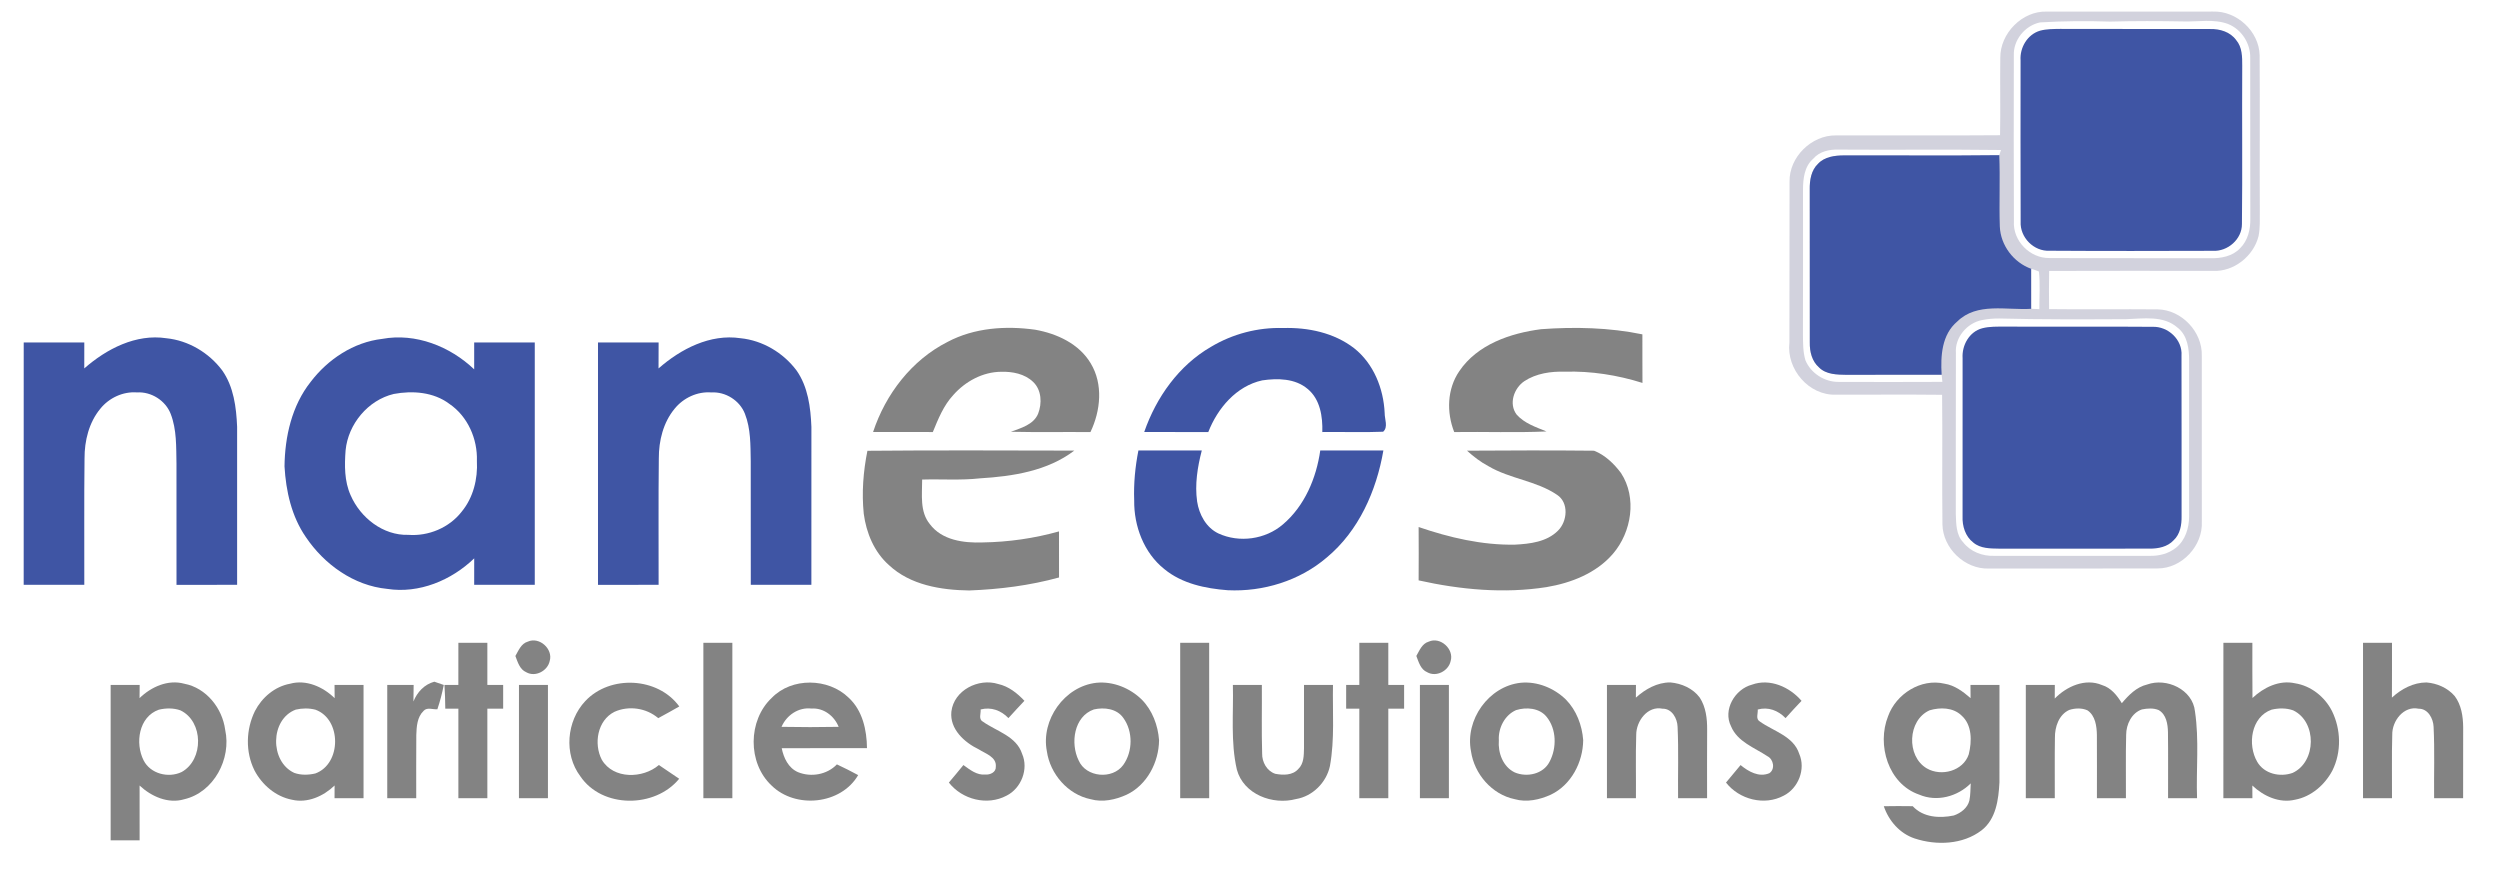 <?xml version="1.0" encoding="UTF-8" standalone="no"?>
<svg
   xmlns:dc="http://purl.org/dc/elements/1.1/"
   xmlns:cc="http://creativecommons.org/ns#"
   xmlns:rdf="http://www.w3.org/1999/02/22-rdf-syntax-ns#"
   xmlns:svg="http://www.w3.org/2000/svg"
   xmlns="http://www.w3.org/2000/svg"
   xmlns:sodipodi="http://sodipodi.sourceforge.net/DTD/sodipodi-0.dtd"
   xmlns:inkscape="http://www.inkscape.org/namespaces/inkscape"
   width="949pt"
   height="330pt"
   viewBox="0 0 949 330"
   version="1.1"
   id="svg3248"
   inkscape:version="0.48.0 r9654"
   sodipodi:docname="naneos_v3_white.svg">
  <defs
     id="defs3350" />
  <sodipodi:namedview
     pagecolor="#ffffff"
     bordercolor="#666666"
     borderopacity="1"
     objecttolerance="10"
     gridtolerance="10"
     guidetolerance="10"
     inkscape:pageopacity="0"
     inkscape:pageshadow="2"
     inkscape:window-width="1133"
     inkscape:window-height="797"
     id="namedview3348"
     showgrid="false"
     inkscape:zoom="0.42992624"
     inkscape:cx="578.89565"
     inkscape:cy="206.25"
     inkscape:window-x="122"
     inkscape:window-y="109"
     inkscape:window-maximized="0"
     inkscape:current-layer="svg3248" />
  <path
     fill="#ffffff"
     d=" M 0.00 0.00 L 949.00 0.00 L 949.00 330.00 L 0.00 330.00 L 0.00 0.00 Z"
     id="path3250" />
  <path
     fill="#d2d2dd"
     d=" M 759.31 21.97 C 759.21 12.70 767.61 4.08 776.97 4.40 C 797.99 4.40 819.01 4.42 840.03 4.39 C 849.09 4.07 857.53 11.86 857.76 20.96 C 857.91 40.63 857.73 60.31 857.83 79.99 C 857.80 83.19 857.98 86.43 857.36 89.58 C 855.48 97.23 847.96 103.23 840.00 102.83 C 819.29 102.82 798.57 102.76 777.86 102.85 C 777.77 107.68 777.77 112.51 777.84 117.34 C 791.58 117.52 805.32 117.30 819.06 117.43 C 828.12 117.60 836.04 125.92 835.80 134.99 C 835.82 155.99 835.81 176.99 835.81 198.00 C 836.29 207.15 828.24 215.84 819.02 215.78 C 797.67 215.86 776.32 215.78 754.97 215.82 C 745.84 216.13 737.49 208.13 737.35 199.01 C 737.15 182.63 737.42 166.25 737.22 149.87 C 723.81 149.72 710.40 149.85 697.00 149.82 C 686.64 150.23 678.07 140.15 679.26 130.03 C 679.34 109.67 679.24 89.32 679.31 68.97 C 679.12 59.63 687.67 51.25 696.95 51.40 C 717.71 51.35 738.46 51.50 759.22 51.33 C 759.42 41.55 759.17 31.76 759.31 21.97 Z"
     id="path3252" />
  <path
     fill="#ffffff"
     d=" M 774.38 8.51 C 783.22 7.97 792.13 7.91 801.00 8.20 C 810.32 7.94 819.65 7.97 828.97 8.14 C 834.55 8.29 840.37 7.11 845.75 9.10 C 850.88 11.13 854.32 16.47 854.18 21.97 C 854.23 42.32 854.15 62.68 854.22 83.03 C 854.30 87.08 853.29 91.37 850.30 94.28 C 847.43 97.32 843.05 98.11 839.05 98.02 C 818.66 97.94 798.27 98.07 777.89 97.95 C 770.51 98.03 764.01 91.39 764.48 83.96 C 764.37 63.00 764.43 42.03 764.45 21.06 C 764.19 15.19 768.69 9.71 774.38 8.51 Z"
     id="path3254" />
  <path
     fill="#5155d0"
     d=" M 774.40 11.65 C 776.87 10.98 779.47 11.01 782.02 10.97 C 801.02 11.05 820.02 10.96 839.01 11.02 C 842.69 10.93 846.60 12.10 848.84 15.20 C 851.17 17.90 851.16 21.64 851.15 25.01 C 851.03 45.02 851.27 65.03 851.04 85.03 C 851.08 90.80 845.64 95.53 839.98 95.21 C 819.35 95.27 798.71 95.32 778.09 95.18 C 772.06 95.54 766.70 90.11 767.04 84.10 C 766.94 63.72 767.02 43.34 767.01 22.96 C 766.66 18.08 769.60 13.06 774.40 11.65 Z"
     id="path3256"
     style="fill:#3f55a4" />
  <path
     fill="#ffffff"
     d=" M 688.30 60.26 C 690.70 57.45 694.47 56.67 698.01 56.79 C 718.53 56.94 739.05 56.67 759.57 56.94 C 759.41 57.43 759.08 58.41 758.92 58.90 C 739.27 59.14 719.61 58.93 699.96 58.99 C 696.49 59.01 692.65 59.48 690.15 62.15 C 687.49 64.66 686.92 68.47 686.98 71.95 C 687.02 91.32 686.98 110.68 687.00 130.05 C 686.93 133.49 687.83 137.15 690.52 139.49 C 693.26 142.22 697.38 142.21 700.99 142.28 C 713.01 142.23 725.03 142.26 737.05 142.25 C 737.12 142.93 737.26 144.28 737.33 144.96 C 724.18 145.02 711.03 145.02 697.89 144.97 C 692.57 145.01 687.41 141.69 685.35 136.79 C 684.39 133.60 684.43 130.23 684.40 126.93 C 684.46 108.63 684.42 90.34 684.42 72.05 C 684.44 67.86 684.92 63.18 688.30 60.26 Z"
     id="path3258" />
  <path
     fill="#5155d0"
     d=" M 690.15 62.15 C 692.65 59.48 696.49 59.01 699.96 58.99 C 719.61 58.93 739.27 59.14 758.92 58.90 C 759.29 67.93 758.83 76.97 759.13 85.99 C 759.41 93.14 764.38 99.69 771.10 102.06 C 771.13 107.11 771.13 112.17 771.11 117.22 C 761.73 117.84 750.48 114.66 742.98 122.04 C 737.08 126.99 736.61 135.13 737.05 142.25 C 725.03 142.26 713.01 142.23 700.99 142.28 C 697.38 142.21 693.26 142.22 690.52 139.49 C 687.83 137.15 686.93 133.49 687.00 130.05 C 686.98 110.68 687.02 91.32 686.98 71.95 C 686.92 68.47 687.49 64.66 690.15 62.15 Z"
     id="path3260"
     style="fill:#3f55a4" />
  <path
     fill="#ffffff"
     d=" M 771.10 102.06 C 772.07 102.34 773.02 102.67 773.97 103.06 C 774.50 107.80 774.11 112.59 774.14 117.35 C 773.39 117.32 771.87 117.25 771.11 117.22 C 771.13 112.17 771.13 107.11 771.10 102.06 Z"
     id="path3262" />
  <path
     fill="#ffffff"
     d=" M 752.38 121.50 C 754.53 121.05 756.72 120.89 758.92 120.90 C 774.96 121.32 791.00 121.23 807.04 121.16 C 813.58 120.95 821.28 119.65 826.63 124.40 C 830.41 127.35 831.01 132.46 830.99 136.94 C 830.99 156.63 831.01 176.32 830.99 196.01 C 830.98 200.39 829.57 205.09 826.03 207.90 C 823.23 210.17 819.57 211.09 816.02 211.00 C 796.34 210.99 776.66 211.00 756.97 211.00 C 752.53 211.17 747.96 209.41 745.21 205.84 C 742.47 202.95 742.57 198.71 742.42 195.00 C 742.46 174.69 742.38 154.37 742.46 134.06 C 742.00 128.12 746.66 122.61 752.38 121.50 Z"
     id="path3264" />
  <path
     fill="#5155d0"
     d=" M 752.47 124.61 C 755.25 123.88 758.16 124.00 761.02 123.98 C 779.69 124.08 798.36 123.90 817.04 124.06 C 822.98 123.80 828.53 128.94 828.10 135.01 C 828.16 155.33 828.11 175.66 828.13 195.98 C 828.18 199.23 827.61 202.77 825.11 205.08 C 822.79 207.60 819.25 208.29 815.97 208.26 C 796.95 208.27 777.94 208.23 758.93 208.27 C 755.54 208.20 751.77 208.27 749.05 205.94 C 746.02 203.62 744.84 199.68 744.99 195.99 C 745.01 175.98 744.99 155.97 745.00 135.96 C 744.68 131.08 747.55 125.89 752.47 124.61 Z"
     id="path3266"
     style="fill:#3f55a4" />
  <path
     fill="#838383"
     d=" M 359.73 129.77 C 369.87 124.40 381.76 123.60 392.95 125.16 C 401.19 126.62 409.62 130.49 414.04 137.93 C 418.83 145.85 417.80 155.95 413.93 164.02 C 403.87 163.93 393.80 164.13 383.75 163.90 C 387.57 162.47 392.31 161.22 394.06 157.07 C 395.60 153.14 395.41 148.01 392.16 144.96 C 388.97 141.88 384.30 141.01 380.01 141.13 C 373.04 141.18 366.44 144.78 361.89 149.93 C 358.18 153.91 356.14 159.05 354.10 164.00 C 346.54 163.99 338.98 164.01 331.42 163.99 C 336.17 149.61 346.08 136.67 359.73 129.77 Z"
     id="path3268" />
  <path
     fill="#5155d0"
     d=" M 459.69 131.66 C 467.89 126.75 477.51 124.22 487.07 124.52 C 496.51 124.23 506.40 126.30 514.00 132.16 C 521.44 138.04 525.19 147.48 525.62 156.78 C 525.58 159.08 527.04 162.13 525.04 163.88 C 517.35 164.21 509.64 163.89 501.95 164.00 C 502.13 158.19 501.15 151.55 496.39 147.65 C 491.66 143.61 484.96 143.54 479.13 144.39 C 469.31 146.54 462.19 154.97 458.67 164.00 C 450.56 163.98 442.46 164.03 434.35 163.98 C 438.91 150.82 447.49 138.71 459.69 131.66 Z"
     id="path3270"
     style="fill:#3f55a4" />
  <path
     fill="#838383"
     d=" M 553.93 140.92 C 560.80 130.74 573.35 126.47 585.01 124.96 C 597.83 124.03 610.83 124.32 623.45 126.92 C 623.47 133.07 623.43 139.21 623.48 145.36 C 613.98 142.37 604.00 140.80 594.03 141.09 C 588.72 140.94 583.16 141.72 578.63 144.70 C 574.68 147.36 572.63 153.32 575.72 157.38 C 578.67 160.72 583.05 162.13 587.05 163.78 C 575.38 164.30 563.69 163.84 552.02 164.01 C 549.07 156.51 549.31 147.70 553.93 140.92 Z"
     id="path3272" />
  <path
     fill="#5155d0"
     d=" M 31.99 139.85 C 40.45 132.43 51.63 126.64 63.17 128.40 C 71.54 129.25 79.32 133.90 84.34 140.59 C 88.72 146.78 89.70 154.61 90.01 162.00 C 90.00 182.00 89.99 202.00 90.01 222.00 C 82.34 221.99 74.67 222.00 67.00 222.01 C 67.00 206.67 67.02 191.33 66.99 175.99 C 66.86 169.66 67.12 163.10 64.79 157.10 C 62.82 152.03 57.43 148.63 52.00 148.96 C 46.70 148.56 41.42 151.02 38.10 155.13 C 33.76 160.36 32.06 167.33 32.09 174.02 C 31.89 190.01 32.05 206.01 32.00 222.00 C 24.33 222.00 16.66 222.00 8.99 222.00 C 9.01 191.33 9.00 160.67 9.00 130.00 C 16.66 130.00 24.33 130.00 32.00 130.00 C 32.01 133.28 32.01 136.56 31.99 139.85 Z"
     id="path3274"
     style="fill:#3f55a4;fill-opacity:1" />
  <path
     fill="#5155d0"
     d=" M 145.09 128.64 C 157.77 126.31 170.83 131.47 180.00 140.21 C 179.99 136.80 180.00 133.40 180.00 130.00 C 187.67 130.00 195.33 130.00 203.00 130.00 C 203.00 160.67 203.00 191.33 203.00 222.00 C 195.34 222.00 187.67 222.00 180.00 222.00 C 180.00 218.65 179.99 215.30 180.01 211.95 C 171.35 220.30 159.08 225.42 146.98 223.54 C 134.30 222.32 123.08 214.25 116.09 203.86 C 110.67 196.01 108.54 186.43 108.00 177.04 C 108.14 165.72 110.77 154.00 117.92 144.97 C 124.47 136.37 134.21 129.90 145.09 128.64 Z"
     id="path3276"
     style="fill:#3f55a4" />
  <path
     fill="#5155d0"
     d=" M 249.98 139.86 C 258.43 132.44 269.60 126.66 281.13 128.39 C 289.51 129.24 297.30 133.89 302.33 140.58 C 306.72 146.78 307.71 154.63 308.01 162.04 C 307.99 182.03 308.00 202.01 308.00 222.00 C 300.33 222.00 292.66 222.00 285.00 222.00 C 284.99 206.33 285.02 190.67 284.98 175.00 C 284.87 168.99 285.01 162.75 282.77 157.06 C 280.80 152.02 275.42 148.63 270.02 148.97 C 264.71 148.55 259.43 151.03 256.10 155.13 C 251.77 160.35 250.06 167.31 250.09 173.98 C 249.90 189.99 250.04 205.99 250.01 222.00 C 242.34 222.00 234.67 222.00 227.00 222.01 C 227.00 191.34 227.00 160.66 227.00 129.99 C 234.67 130.00 242.34 130.00 250.01 130.00 C 250.01 133.29 250.00 136.57 249.98 139.86 Z"
     id="path3278"
     style="fill:#3f55a4" />
  <path
     fill="#ffffff"
     d=" M 149.46 149.55 C 156.60 148.21 164.59 148.80 170.57 153.30 C 177.57 158.05 181.31 166.63 181.03 174.97 C 181.40 181.80 179.66 188.90 175.25 194.24 C 170.51 200.34 162.65 203.61 154.98 203.03 C 145.41 203.32 136.80 196.52 133.10 188.00 C 130.70 182.65 130.76 176.64 131.19 170.92 C 132.16 160.98 139.68 151.89 149.46 149.55 Z"
     id="path3280" />
  <path
     fill="#838383"
     d=" M 329.27 171.12 C 355.45 170.87 381.63 171.01 407.80 171.05 C 397.62 178.80 384.43 180.83 371.99 181.58 C 364.70 182.39 357.36 181.82 350.05 182.04 C 350.07 187.74 349.07 194.21 352.98 198.97 C 357.54 205.09 365.86 206.17 372.96 205.91 C 382.76 205.77 392.56 204.37 402.00 201.72 C 402.00 207.55 401.99 213.38 402.01 219.21 C 390.92 222.26 379.41 223.71 367.93 224.14 C 357.22 224.00 345.55 222.11 337.45 214.52 C 331.85 209.57 328.84 202.30 327.88 195.01 C 327.07 187.03 327.69 178.97 329.27 171.12 Z"
     id="path3282" />
  <path
     fill="#5155d0"
     d=" M 432.14 171.00 C 440.16 171.01 448.18 170.99 456.20 171.00 C 454.57 177.30 453.51 183.88 454.43 190.38 C 455.18 195.31 457.84 200.27 462.49 202.49 C 470.41 206.16 480.37 204.77 486.99 199.07 C 495.23 192.08 499.68 181.51 501.17 171.00 C 509.16 171.00 517.15 171.00 525.13 171.00 C 522.50 186.33 515.78 201.55 503.61 211.65 C 493.31 220.47 479.50 224.70 466.04 224.05 C 457.56 223.40 448.69 221.56 441.97 216.02 C 434.21 209.84 430.41 199.69 430.54 189.95 C 430.30 183.59 430.91 177.24 432.14 171.00 Z"
     id="path3284"
     style="fill:#3f55a4" />
  <path
     fill="#838383"
     d=" M 556.88 171.08 C 572.95 170.97 589.02 170.92 605.09 171.09 C 609.23 172.69 612.68 176.01 615.32 179.55 C 621.47 188.92 619.36 201.98 612.26 210.24 C 605.93 217.59 596.42 221.30 587.05 222.87 C 570.94 225.39 554.36 223.85 538.51 220.31 C 538.55 213.56 538.56 206.81 538.51 200.06 C 550.25 204.07 562.59 206.98 575.07 206.75 C 580.79 206.45 587.17 205.71 591.42 201.43 C 594.98 197.91 595.61 190.86 591.09 187.86 C 583.19 182.48 573.19 181.80 565.01 176.96 C 562.04 175.39 559.36 173.33 556.88 171.08 Z"
     id="path3286" />
  <path
     fill="#838383"
     d=" M 200.37 243.56 C 204.71 241.60 210.00 246.33 208.68 250.86 C 207.93 254.64 203.25 257.16 199.79 255.19 C 197.28 254.12 196.53 251.32 195.64 249.02 C 196.83 246.94 197.83 244.29 200.37 243.56 Z"
     id="path3288" />
  <path
     fill="#838383"
     d=" M 542.34 243.57 C 546.72 241.56 552.06 246.40 550.66 250.95 C 549.86 254.69 545.21 257.14 541.78 255.18 C 539.25 254.13 538.54 251.30 537.64 249.00 C 538.83 246.94 539.81 244.30 542.34 243.57 Z"
     id="path3290" />
  <path
     fill="#838383"
     d=" M 174.00 244.00 C 177.67 244.00 181.33 244.00 185.00 244.00 C 185.00 249.33 184.99 254.66 185.00 260.00 C 187.00 260.00 189.00 260.00 191.00 260.00 C 191.00 263.00 191.00 266.00 191.00 269.00 C 189.00 269.00 187.00 269.00 185.00 269.00 C 185.00 280.34 185.00 291.67 185.00 303.00 C 181.33 303.00 177.67 303.00 174.00 303.00 C 174.00 291.67 174.00 280.34 174.00 269.00 C 172.34 269.00 170.69 269.00 169.03 269.00 C 169.01 265.99 168.91 262.99 168.72 260.00 C 170.48 259.99 172.23 259.99 173.99 260.00 C 174.01 254.66 174.00 249.33 174.00 244.00 Z"
     id="path3292" />
  <path
     fill="#838383"
     d=" M 267.00 244.00 C 270.66 244.00 274.33 244.00 278.00 244.00 C 278.00 263.67 277.99 283.33 278.00 303.00 C 274.33 303.00 270.67 302.99 267.00 303.00 C 267.00 283.33 267.01 263.67 267.00 244.00 Z"
     id="path3294" />
  <path
     fill="#838383"
     d=" M 448.00 244.00 C 451.66 244.00 455.33 244.00 459.00 244.00 C 459.00 263.66 458.99 283.33 459.01 303.00 C 455.33 303.00 451.67 303.00 448.00 303.00 C 448.00 283.33 448.00 263.67 448.00 244.00 Z"
     id="path3296" />
  <path
     fill="#838383"
     d=" M 516.00 244.00 C 519.66 244.00 523.33 244.00 527.00 244.00 C 527.00 249.33 526.99 254.66 527.00 260.00 C 529.00 259.99 531.00 260.00 533.00 260.00 C 533.00 263.00 533.00 266.00 533.00 269.00 C 531.00 269.00 529.00 269.00 527.00 269.00 C 526.99 280.34 527.00 291.67 527.00 303.00 C 523.33 302.99 519.66 303.00 515.99 303.00 C 516.00 291.67 516.00 280.34 516.00 269.01 C 514.32 269.00 512.66 269.00 511.00 269.00 C 510.99 266.00 511.00 263.00 511.00 260.00 C 512.66 260.00 514.32 260.00 516.00 260.00 C 516.00 254.67 516.00 249.33 516.00 244.00 Z"
     id="path3298" />
  <path
     fill="#838383"
     d=" M 844.00 244.00 C 847.66 244.00 851.33 244.00 855.00 244.00 C 855.00 250.98 854.97 257.97 855.04 264.96 C 859.28 260.96 865.23 258.03 871.17 259.37 C 877.23 260.31 882.47 264.50 885.22 269.91 C 888.65 276.89 888.87 285.41 885.41 292.43 C 882.53 297.90 877.39 302.42 871.20 303.57 C 865.29 304.99 859.22 302.23 854.99 298.18 C 854.98 299.78 854.99 301.39 855.01 303.00 C 851.33 303.00 847.66 303.00 843.99 303.00 C 844.01 283.33 844.00 263.67 844.00 244.00 Z"
     id="path3300" />
  <path
     fill="#838383"
     d=" M 897.00 244.00 C 900.66 244.00 904.33 244.00 908.00 244.00 C 907.98 250.94 908.04 257.88 907.97 264.82 C 911.53 261.52 916.13 259.07 921.08 259.06 C 925.11 259.37 929.14 261.12 931.80 264.22 C 934.33 267.56 934.98 271.94 935.02 276.04 C 934.99 285.02 934.99 294.01 935.00 303.00 C 931.33 303.00 927.66 303.00 923.99 303.00 C 923.89 293.96 924.24 284.91 923.79 275.88 C 923.66 272.76 921.67 268.98 918.13 269.03 C 912.43 267.83 907.99 273.70 908.10 278.92 C 907.86 286.94 908.06 294.97 908.00 303.00 C 904.33 303.00 900.66 302.99 897.00 303.00 C 897.00 283.33 897.00 263.67 897.00 244.00 Z"
     id="path3302" />
  <path
     fill="#838383"
     d=" M 52.97 265.01 C 57.37 260.73 63.78 257.84 69.94 259.54 C 78.29 261.11 84.41 268.84 85.48 277.05 C 87.90 288.01 81.19 300.78 69.92 303.40 C 63.82 305.21 57.43 302.34 52.99 298.19 C 53.01 305.13 52.99 312.06 53.00 319.00 C 49.33 319.00 45.67 319.00 42.00 319.00 C 42.01 299.33 42.00 279.67 42.00 260.00 C 45.67 260.00 49.34 260.00 53.02 260.00 C 53.00 261.67 52.99 263.34 52.97 265.01 Z"
     id="path3304" />
  <path
     fill="#838383"
     d=" M 110.08 259.55 C 116.23 257.84 122.64 260.73 127.03 265.02 C 127.01 263.34 127.00 261.67 126.99 260.00 C 130.66 260.00 134.33 260.00 138.00 260.00 C 138.00 274.33 137.99 288.67 138.00 303.00 C 134.33 303.00 130.66 303.00 126.99 303.00 C 126.99 301.38 127.00 299.77 127.01 298.17 C 122.81 302.23 116.74 304.97 110.85 303.58 C 104.67 302.40 99.49 297.94 96.60 292.45 C 93.11 285.42 93.35 276.88 96.79 269.88 C 99.45 264.75 104.31 260.61 110.08 259.55 Z"
     id="path3306" />
  <path
     fill="#838383"
     d=" M 156.94 266.28 C 158.39 262.70 161.07 259.81 164.87 258.77 C 166.07 259.19 167.26 259.60 168.46 260.01 C 167.84 263.13 167.05 266.23 166.02 269.25 C 164.29 269.37 162.12 268.35 160.78 269.86 C 158.35 272.20 158.13 275.82 158.03 278.99 C 157.95 286.99 158.02 294.99 158.00 303.00 C 154.33 303.00 150.67 302.99 147.00 303.00 C 147.00 288.67 147.01 274.33 147.00 260.00 C 150.34 260.00 153.68 260.00 157.02 259.99 C 157.01 262.09 156.98 264.18 156.94 266.28 Z"
     id="path3308" />
  <path
     fill="#838383"
     d=" M 222.17 266.13 C 231.57 256.11 249.72 256.98 257.86 268.17 C 255.22 269.69 252.55 271.16 249.86 272.61 C 245.34 268.72 238.65 267.77 233.24 270.21 C 226.75 273.46 225.31 282.36 228.45 288.41 C 232.84 295.87 244.06 295.60 250.11 290.40 C 252.70 292.11 255.27 293.85 257.82 295.62 C 248.65 306.83 228.58 306.93 220.29 294.67 C 213.98 286.27 215.06 273.70 222.17 266.13 Z"
     id="path3310" />
  <path
     fill="#838383"
     d=" M 292.98 264.89 C 300.56 257.07 314.42 257.32 322.13 264.83 C 327.42 269.67 329.03 277.10 329.11 284.00 C 318.32 284.01 307.53 283.96 296.74 284.03 C 297.49 287.71 299.25 291.50 302.89 293.10 C 307.86 295.13 313.92 294.09 317.69 290.16 C 320.43 291.42 323.10 292.81 325.76 294.23 C 319.23 305.45 301.96 307.12 292.88 298.18 C 283.73 289.62 283.88 273.42 292.98 264.89 Z"
     id="path3312" />
  <path
     fill="#838383"
     d=" M 361.14 270.16 C 362.07 262.00 371.49 257.29 378.92 259.65 C 382.88 260.53 386.15 263.12 388.87 266.03 C 386.82 268.20 384.79 270.38 382.80 272.59 C 380.02 269.68 376.23 268.27 372.25 269.31 C 372.40 270.84 371.36 272.97 373.07 273.91 C 378.25 277.60 385.83 279.44 387.99 286.15 C 390.53 291.93 387.67 299.25 382.07 302.04 C 374.75 305.95 365.23 303.52 360.19 297.06 C 362.06 294.87 363.89 292.64 365.71 290.41 C 368.16 292.18 370.80 294.33 374.04 294.02 C 375.83 294.17 378.14 293.15 378.01 291.04 C 378.35 287.33 374.10 286.10 371.59 284.48 C 366.11 281.85 360.47 276.79 361.14 270.16 Z"
     id="path3314" />
  <path
     fill="#838383"
     d=" M 416.24 259.18 C 422.51 258.57 428.91 261.16 433.39 265.54 C 437.43 269.62 439.56 275.31 439.98 280.98 C 439.90 289.34 435.42 297.99 427.68 301.66 C 423.45 303.59 418.54 304.66 413.97 303.37 C 405.34 301.60 398.62 293.79 397.39 285.18 C 395.07 273.28 404.06 260.51 416.24 259.18 Z"
     id="path3316" />
  <path
     fill="#838383"
     d=" M 577.25 259.18 C 583.54 258.57 589.94 261.18 594.42 265.56 C 598.43 269.65 600.56 275.31 600.98 280.96 C 600.90 289.33 596.43 297.98 588.69 301.66 C 584.45 303.59 579.54 304.67 574.96 303.36 C 566.34 301.59 559.62 293.79 558.39 285.18 C 556.06 273.28 565.07 260.50 577.25 259.18 Z"
     id="path3318" />
  <path
     fill="#838383"
     d=" M 620.98 264.82 C 624.56 261.58 629.09 259.03 634.04 259.05 C 638.29 259.41 642.62 261.29 645.21 264.79 C 647.56 268.37 648.07 272.82 648.03 277.01 C 647.98 285.67 648.00 294.34 648.01 303.00 C 644.33 303.00 640.66 303.00 637.00 303.00 C 636.90 293.97 637.23 284.93 636.81 275.90 C 636.72 272.74 634.67 268.94 631.09 269.02 C 625.40 267.85 621.12 273.74 621.11 278.89 C 620.85 286.92 621.07 294.97 621.00 303.00 C 617.33 302.99 613.66 303.00 610.00 303.00 C 610.00 288.67 610.00 274.33 610.00 260.00 C 613.67 260.00 617.34 260.00 621.01 260.00 C 620.99 261.60 620.98 263.21 620.98 264.82 Z"
     id="path3320" />
  <path
     fill="#838383"
     d=" M 665.04 259.90 C 671.84 257.41 679.37 260.77 683.86 266.04 C 681.81 268.20 679.78 270.37 677.80 272.60 C 675.01 269.70 671.23 268.23 667.24 269.33 C 667.39 270.82 666.37 272.90 668.00 273.86 C 673.20 277.60 680.85 279.41 683.00 286.19 C 685.51 291.95 682.66 299.24 677.08 302.04 C 669.75 305.96 660.23 303.51 655.19 297.06 C 657.06 294.87 658.90 292.65 660.72 290.42 C 663.72 292.88 667.68 295.18 671.64 293.51 C 673.95 291.99 673.25 288.21 670.91 287.06 C 665.98 283.77 659.55 281.61 657.10 275.70 C 653.94 269.45 658.58 261.59 665.04 259.90 Z"
     id="path3322" />
  <path
     fill="#838383"
     d=" M 716.73 271.85 C 719.75 263.42 729.20 257.43 738.11 259.52 C 741.97 260.12 745.16 262.52 748.03 265.01 C 748.00 263.34 747.99 261.67 747.99 260.00 C 751.65 260.00 755.32 260.00 759.00 260.00 C 758.98 272.33 759.03 284.67 758.99 297.01 C 758.65 303.50 757.71 310.93 752.20 315.20 C 745.06 320.64 735.09 321.00 726.80 318.28 C 721.15 316.40 716.97 311.58 715.09 306.04 C 718.74 305.97 722.40 305.97 726.07 306.03 C 730.05 310.32 736.25 310.69 741.66 309.56 C 744.31 308.65 746.89 306.72 747.58 303.87 C 748.01 301.73 747.96 299.54 748.09 297.37 C 743.06 302.40 735.20 304.51 728.53 301.64 C 716.78 297.62 712.35 282.75 716.73 271.85 Z"
     id="path3324" />
  <path
     fill="#838383"
     d=" M 779.98 265.17 C 784.48 260.56 791.57 257.35 797.89 260.04 C 801.35 261.07 803.64 263.97 805.44 266.94 C 808.03 263.87 811.00 260.81 815.05 259.84 C 822.45 257.16 832.35 261.72 833.21 270.04 C 834.85 280.94 833.62 292.02 834.00 303.00 C 830.33 303.00 826.66 303.00 823.00 303.00 C 822.97 294.66 823.07 286.31 822.96 277.97 C 822.90 274.91 822.35 271.22 819.44 269.55 C 817.45 268.71 815.16 268.89 813.10 269.29 C 809.16 270.61 807.09 275.00 807.09 278.94 C 806.88 286.96 807.05 294.98 807.00 303.00 C 803.33 303.00 799.66 303.00 795.99 303.00 C 795.98 295.00 796.04 287.01 795.98 279.01 C 795.92 275.67 795.40 271.62 792.37 269.63 C 790.22 268.68 787.64 268.79 785.45 269.51 C 781.53 271.31 780.00 275.96 780.05 280.00 C 779.92 287.66 780.03 295.33 780.00 303.00 C 776.33 303.00 772.66 302.99 769.00 303.00 C 769.01 288.67 769.00 274.33 769.00 260.00 C 772.67 260.00 776.34 260.00 780.01 260.00 C 779.99 261.72 779.98 263.45 779.98 265.17 Z"
     id="path3326" />
  <path
     fill="#838383"
     d=" M 197.00 260.00 C 200.67 260.00 204.33 260.00 208.00 260.00 C 208.00 274.33 208.00 288.67 208.00 303.00 C 204.33 303.00 200.66 303.00 196.99 303.00 C 197.01 288.67 197.00 274.33 197.00 260.00 Z"
     id="path3328" />
  <path
     fill="#838383"
     d=" M 468.00 260.00 C 471.66 260.00 475.33 260.00 479.00 260.00 C 479.07 268.67 478.85 277.35 479.11 286.02 C 479.03 289.26 480.90 292.68 484.08 293.73 C 487.05 294.30 490.70 294.38 492.86 291.88 C 494.98 289.84 494.93 286.73 495.00 284.01 C 495.01 276.01 494.99 268.00 495.00 260.00 C 498.67 260.00 502.33 260.00 506.00 260.00 C 505.80 270.27 506.69 280.63 504.84 290.80 C 503.51 297.02 498.29 302.28 491.96 303.32 C 483.12 305.68 472.06 301.56 469.51 292.14 C 467.09 281.61 468.28 270.71 468.00 260.00 Z"
     id="path3330" />
  <path
     fill="#838383"
     d=" M 539.00 260.00 C 542.66 260.00 546.33 260.00 550.00 260.00 C 550.00 274.33 550.00 288.67 550.00 303.00 C 546.33 303.00 542.66 303.00 539.00 303.00 C 539.00 288.67 539.01 274.33 539.00 260.00 Z"
     id="path3332" />
  <path
     fill="#ffffff"
     d=" M 60.29 269.40 C 62.94 268.76 65.87 268.72 68.47 269.64 C 77.29 273.83 77.41 288.40 68.95 293.06 C 63.93 295.46 57.09 293.75 54.50 288.61 C 51.22 282.12 52.66 272.08 60.29 269.40 Z"
     id="path3334" />
  <path
     fill="#ffffff"
     d=" M 112.27 269.37 C 114.70 268.81 117.31 268.77 119.74 269.40 C 129.74 273.03 129.66 289.97 119.72 293.60 C 117.11 294.22 114.24 294.30 111.70 293.39 C 102.36 289.10 102.49 273.03 112.27 269.37 Z"
     id="path3336" />
  <path
     fill="#ffffff"
     d=" M 296.67 275.91 C 298.59 271.47 303.13 268.38 308.05 268.97 C 312.63 268.63 316.70 271.77 318.35 275.91 C 311.12 276.05 303.89 276.05 296.67 275.91 Z"
     id="path3338" />
  <path
     fill="#ffffff"
     d=" M 415.24 269.30 C 419.16 268.41 423.94 268.98 426.41 272.52 C 430.13 277.60 430.04 285.31 426.38 290.39 C 422.30 296.01 412.21 295.12 409.44 288.63 C 406.26 282.16 407.64 271.95 415.24 269.30 Z"
     id="path3340" />
  <path
     fill="#ffffff"
     d=" M 575.49 269.56 C 579.37 268.35 584.30 268.71 587.04 272.05 C 590.91 276.73 591.00 283.97 588.20 289.18 C 585.81 293.87 579.60 295.17 575.01 293.22 C 570.51 291.08 568.58 285.74 568.96 281.01 C 568.69 276.40 571.16 271.46 575.49 269.56 Z"
     id="path3342" />
  <path
     fill="#ffffff"
     d=" M 732.48 269.63 C 736.44 268.45 741.33 268.51 744.51 271.53 C 748.68 275.14 748.56 281.42 747.34 286.34 C 745.23 292.70 736.89 294.88 731.40 291.67 C 723.56 287.06 724.10 273.36 732.48 269.63 Z"
     id="path3344" />
  <path
     fill="#ffffff"
     d=" M 862.29 269.39 C 864.95 268.76 867.89 268.72 870.49 269.65 C 879.54 273.97 879.36 289.19 870.29 293.39 C 865.51 295.11 859.48 293.78 856.83 289.17 C 853.07 282.68 854.48 272.17 862.29 269.39 Z"
     id="path3346" />
</svg>
